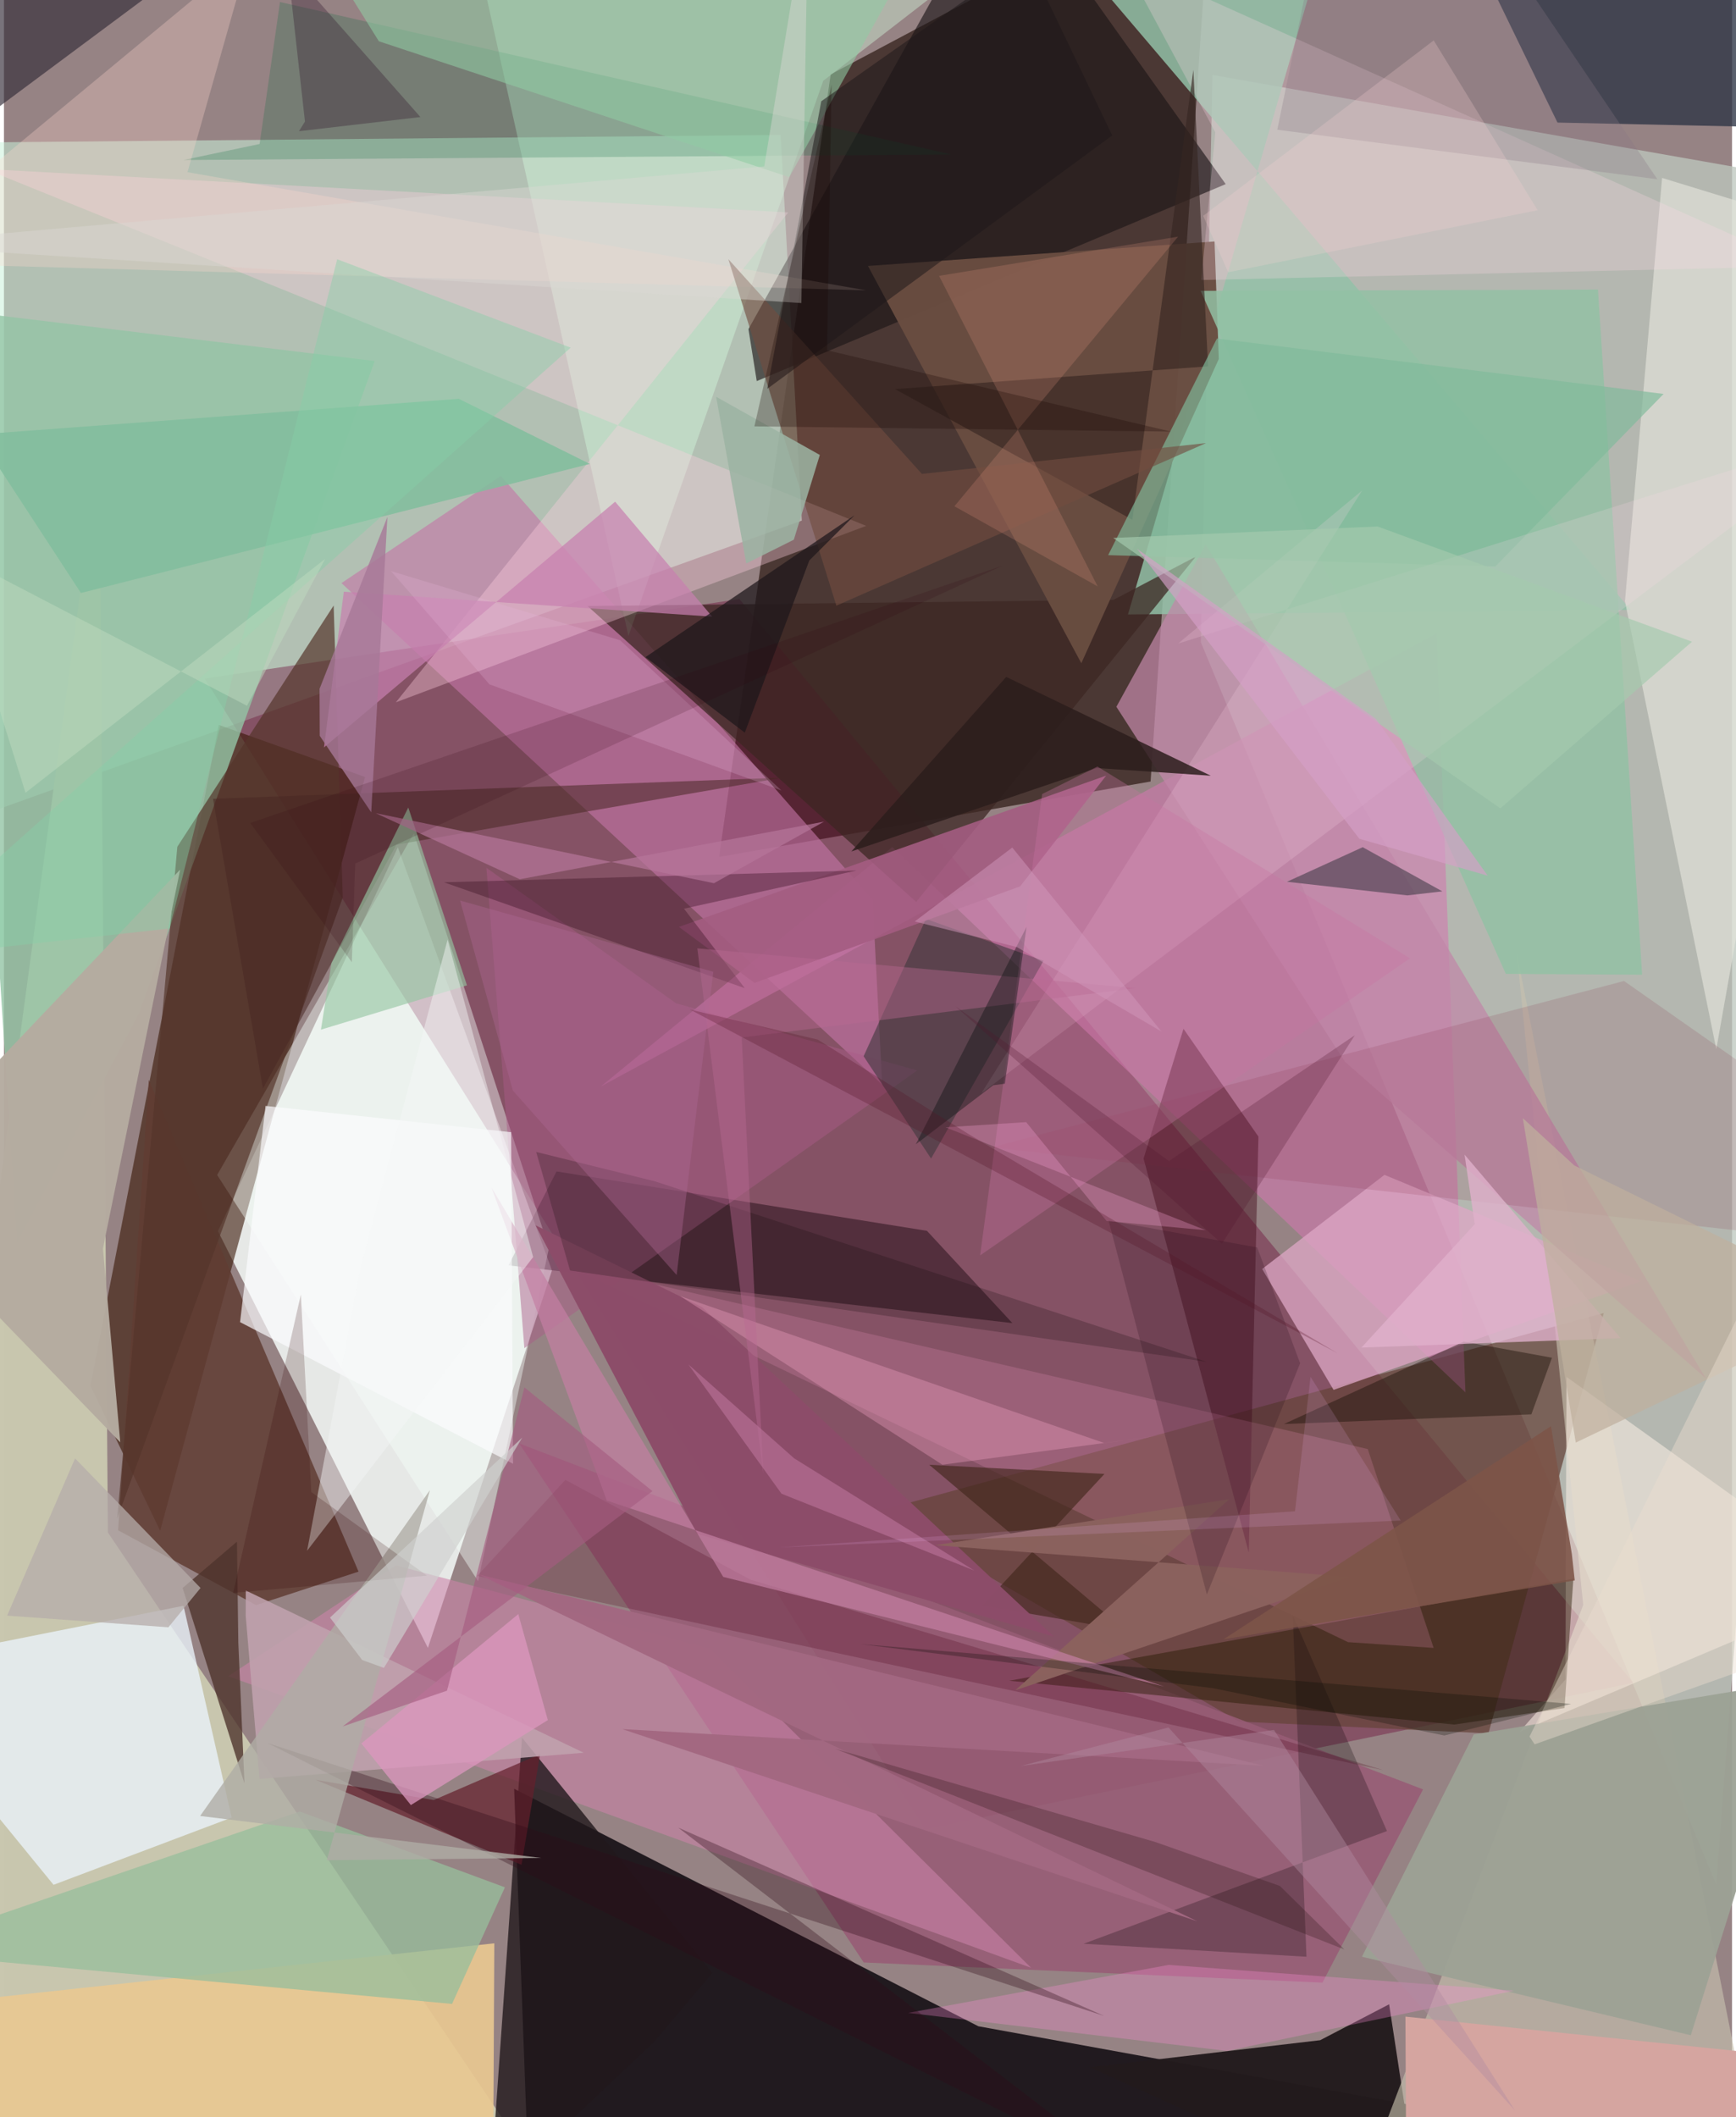 <svg xmlns="http://www.w3.org/2000/svg" width="228" height="278" viewBox="0 0 836 1024"><path fill="#968384" d="M0 0h836v1024H0z"/><path fill="#311e17" fill-opacity=".737" d="M584.283-62L399.955 35.97l-53.997 378.503 208.754-36.48z"/><path fill="#050208" fill-opacity=".808" d="M879.433 1054.282L255.018 1086l-8.2-220.83 224.559 114.861z"/><path fill="#eef2f0" fill-opacity=".902" d="M103.513 595.451l101.58 201.588 60.014-182.553-74.562-204.698z"/><path fill="#caf2db" fill-opacity=".545" d="M385.992 251.8L-62 412.66l37.679-343.63 400.069-3.76z"/><path fill="#bdc7bd" fill-opacity=".765" d="M584.63 36.254l-5.587 274.418 249.286 600.801 62.636-821.29z"/><path fill="#690533" fill-opacity=".38" d="M97.097 328.212l348.519 556.417 342.655-70.688L355.79 289.745z"/><path fill="#c8c6ae" fill-opacity=".988" d="M50.284 741.194l-4.144-523.27L-62 1016.526l326.622 42.905z"/><path fill="#351200" fill-opacity=".58" d="M103.908 350.6L41.842 670.228l33.729 70.163 99.123-364.582z"/><path fill="#654339" fill-opacity=".725" d="M718.146 838.393l55.784-203.3-351.55 95.989 175.084 101.581z"/><path fill="#d179af" fill-opacity=".584" d="M693.139 306.242l13.877 367.213-277.267-263.79-140.896 115.761z"/><path fill="#603c33" fill-opacity=".851" d="M121.943 776.328l49.598-16.191L70.085 522.282 55.229 740.138z"/><path fill="#221a1c" fill-opacity=".969" d="M670.106 969.402l-33.345 17.363-111.45 13.124 160.503 72.303z"/><path fill="#c7c1af" fill-opacity=".631" d="M645.998 1086l118-309.738-32.077-314.74L855.77 1086z"/><path fill="#c475a6" fill-opacity=".608" d="M240.378 230.18l179.854 205.03 4.62 89.395-261.58-242.578z"/><path fill="#2e3445" fill-opacity=".788" d="M898 62.455l-146.446-3.176L692.682-62H898z"/><path fill="#94c4a5" fill-opacity=".8" d="M6.313 601.028l-29-450.864 202.04 24.45L65.231 490.348z"/><path fill="#1b1617" fill-opacity=".631" d="M364.183 184.316l226.864-95.264L483.367-62 360.168 159.19z"/><path fill="#93c1a8" fill-opacity=".839" d="M787.027 294.999l-243.264 2.19L648.713-62l-144.25 24.973z"/><path fill="#d8ffe1" fill-opacity=".396" d="M302.106 307.616L219.978-62l271.434 27.54-95.058 73.533z"/><path fill="#e9f2fa" fill-opacity=".792" d="M-62 806.313l148.862-29.657 23.31 102.425-86.185 32.537z"/><path fill="#110009" fill-opacity=".427" d="M267.32 566.582l179.192 28.727 41.329 44.625L244.1 612.008z"/><path fill="#3c2722" fill-opacity=".737" d="M536.78 290.13l-254.434 3.006 158.947 143.078L576.597 269.21z"/><path fill="#975c75" fill-opacity=".882" d="M686.524 865.46L249.202 698.111l166.72 251.065 221.93 9.761z"/><path fill="#cb84a9" fill-opacity=".58" d="M108.528 810.72l388.358 141.034-155.519-154.358-151.764-40.284z"/><path fill="#f5fffa" fill-opacity=".42" d="M103.136 568.29L229.378 764.8l34.268-161.165-65.349-200.59z"/><path fill="#694d41" fill-opacity=".961" d="M585.642 116.796l-167.67 11.823 103.23 192.168 66.506-147.182z"/><path fill="#dea7c6" fill-opacity=".749" d="M643.229 672.235L791.84 619.68l-123.99-51.44-59.173 45.52z"/><path fill="#e9c892" fill-opacity=".914" d="M-62 972.32l25.689 106.634L236.463 1086l.753-146.088z"/><path fill="#fff1e6" fill-opacity=".525" d="M755.903 665.952L898 767.72l-164.771 69.852 22.179-25.218z"/><path fill="#e6e6dc" fill-opacity=".627" d="M828.383 507.428L898 115.442l-95.843-29.39-17.962 204.713z"/><path fill="#481222" fill-opacity=".49" d="M606.876 549.732l-4.68 201.159-50.882-190.544 19.31-62.76z"/><path fill="#21181c" fill-opacity=".8" d="M235.02 1062.71l15.601-222.264 92.121 113.8-27.952 33.085z"/><path fill="#251700" fill-opacity=".443" d="M701.69 834.117l-215.4-21.203 272.954-49.367-4.286 62.572z"/><path fill="#ffa1cf" fill-opacity=".184" d="M650.205 794.25l41.436 2.79-31.877-96.19-390.734-90.33z"/><path fill="#98bd9c" fill-opacity=".765" d="M216.775 969.226l-271.223-25.233 197.533-67.843 99.271 36.68z"/><path fill="#93c1a5" fill-opacity=".839" d="M726.563 471.033l65.945.419-21.366-331.394-192.218.62z"/><path fill="#ffd0e2" fill-opacity=".357" d="M379.422 102.756L189.601 339.684l227.527-85.335L-9.038 81.74z"/><path fill="#4e332c" fill-opacity=".784" d="M86.443 768.041l29.918 94.569-2.99-68.254-.636-48.715z"/><path fill="#c187a8" fill-opacity=".722" d="M823.293 666.64L581.37 263.297l-43.21 78.55 110.558 171.687z"/><path fill="#54352b" fill-opacity=".69" d="M163.916 434.123l-4.411-141.264-75.636 116.693-29.115 324.992z"/><path fill="#64202c" fill-opacity=".714" d="M259.388 848.368l-51.475 22.24-57.11-9.755 99.572 41.07z"/><path fill="#01693a" fill-opacity=".216" d="M133.54.99l-9.864 68.653L86.8 77.404l371.417-2.697z"/><path fill="#a85b88" fill-opacity=".475" d="M441.842 517.727L251.76 652.053l-18.373-232.335 91.746 65.552z"/><path fill="#82bd9d" fill-opacity=".871" d="M220.069 192.89l-232.907 17.265 50.073 76.663 246.18-62.441z"/><path fill="#b5aca0" fill-opacity=".965" d="M56.265 697.59l-8.386-93.661 37.355-183.31L-62 575.454z"/><path fill="#ffd8e8" fill-opacity=".259" d="M579.224 135.432l290.575-6.634L541.466-18.988l44.555 82.987z"/><path fill="#9ca295" fill-opacity=".953" d="M711.039 838.895l158.99-26.37-53.987 171.86-159.082-37.992z"/><path fill="#352d3a" fill-opacity=".667" d="M-61.35 95.51L150.377-62H87.112L-62 38.531z"/><path fill="#362621" fill-opacity=".639" d="M431.072 188.194l151.432-11.004-7.109-143.382-29.515 217.594z"/><path fill="#40373e" fill-opacity=".6" d="M446.018 444.47l56.875 20.23-54.385 95.664-32.627-49.504z"/><path fill="#80ba9b" fill-opacity=".667" d="M802.883 190.532l-81.413 83.475-187.29-5.501 52.617-104.773z"/><path fill="#c0a2ae" fill-opacity=".875" d="M123.607 860.423l-6.65-78.974.026-12.187 163.484 78.479z"/><path fill="#520a21" fill-opacity=".263" d="M667.212 856.128l-438.293-93.88 42.677-46.489 89.464 48.203z"/><path fill="#ffdceb" fill-opacity=".184" d="M657.08 237.201l-89.051 74.052L898 207.809 472.839 528.768z"/><path fill="#a45d81" fill-opacity=".898" d="M491.633 428.688l41.58-53.555-206.705 73.177 36.59 27.08z"/><path fill="#160e11" fill-opacity=".278" d="M623.483 781.267l6.635 165.136-107.824-6.277 146.777-54.518z"/><path fill="#3a3540" fill-opacity=".549" d="M695.855 431.118l-16.94 1.954-58.237-6.593 36.647-16.721z"/><path fill="#180e06" fill-opacity=".427" d="M619.179 688.766l87.014-39.878 42.685 7.8-9.966 27.385z"/><path fill="#492824" fill-opacity=".541" d="M125.279 526.496l64.589-117.962 186.755-32.44-275.478 10.253z"/><path fill="#fed8ce" fill-opacity=".302" d="M88.782 83.288l328.376 57.134L-62 126.86 118.96-23.058z"/><path fill="#862c43" fill-opacity=".153" d="M898 601.743l-420.442-46.77 306.19-80.501L898 554.536z"/><path fill="#91cba3" fill-opacity=".576" d="M428.518-1.805l-48.62 87.512L181.37 19.963 164.485-7.154z"/><path fill="#c780af" fill-opacity=".714" d="M154.823 361.495l9.597-75.322 178.21 12.087-46.96-55.615z"/><path fill="#714d3f" fill-opacity=".62" d="M402.699 292.939L350.43 125.337l93.647 103.875 137.466-14.91z"/><path fill="#2b1d1c" fill-opacity=".839" d="M528.631 371.475l-118.672 40.34 74.899-84.423 98.962 47.797z"/><path fill="#3e241a" fill-opacity=".612" d="M447.604 708.452l84.796 4.432-59.031 63.627 69.136 12.02z"/><path fill="#ff91da" fill-opacity=".294" d="M591.61 991.957l-154.2-18.396 126.029-23.207 167.148 12.458z"/><path fill="#96c6a3" fill-opacity=".635" d="M223.993 476.562l-28.39-86.007-37.153 75.179-5.104 32.272z"/><path fill="#fea48f" fill-opacity=".184" d="M568.02 114.456L459.799 244.871l69.323 38.754-76.735-150.197z"/><path fill="#350c1e" fill-opacity=".357" d="M412.43 421.051l-199.535 5.686 145.481 51.195-29.393-38.43z"/><path fill="#8c4c69" fill-opacity=".984" d="M257.17 592.628l78.235 149.27 172.575 49.694L337.7 632.213z"/><path fill="#130a0a" fill-opacity=".227" d="M581.782 658.658l-307.92-44.165-16.39-57.339 57.485 14.22z"/><path fill="#8b615d" fill-opacity=".988" d="M450.62 747.367l200.814 15.357-162.208 54.82 103.55-92.465z"/><path fill="#1d171b" fill-opacity=".725" d="M358.395 354.367l-48.037-36.547 101.148-68.608-21.898 21.87z"/><path fill="#2e0c17" fill-opacity=".329" d="M127.384 843.008l419.48 210.294L326.196 883.96l206.056 91.075z"/><path fill="#eb9dbe" fill-opacity=".369" d="M453.99 708.438l110.649-14.852-32.464 4.311-205.023-70.99z"/><path fill="#c47fa3" fill-opacity=".694" d="M235.903 574.456l55.743 151.31L561.35 815.73l-213.4-53.042z"/><path fill="#c874a3" fill-opacity=".341" d="M680.188 463.498l-207.955 143.7 30.019-223.148 26.736-13.294z"/><path fill="#d5a5a0" d="M898 1067.07l-219.73-36.57-.276-55.132L884.546 996.8z"/><path fill="#1e1819" fill-opacity=".522" d="M395.396 48.966l99.336-69.912 41.426 86.46-166.873 122.524z"/><path fill="#a26881" fill-opacity=".984" d="M299.102 836.304l278.18 92.945-347.457-167.696L609.48 854.06z"/><path fill="#fcfcfe" fill-opacity=".675" d="M126.546 534.894l118.81 12.718.916 160.36-132.049-68.503z"/><path fill="#dc97be" fill-opacity=".765" d="M263.118 831.952l-66.26 41.092-23.943-29.804 75.908-62.562z"/><path fill="#7d5548" fill-opacity=".89" d="M759.9 764.371l-1.405-12.773-10.083-61.803-158.458 103.097z"/><path fill="#290c18" fill-opacity=".216" d="M581.93 771.2l-47.574-180.89 71.953 13.05 20.729 56.031z"/><path fill="#dbd9d3" fill-opacity=".435" d="M367.812 80.495L-62 118.285l447.775 28.289 3.252-195.204z"/><path fill="#f5f7f6" fill-opacity=".455" d="M256.005 607.999L146.651 750.044l25.627-136.041L214.62 454.48z"/><path fill="#b86a93" fill-opacity=".412" d="M367.375 712.876l-10.466-211.088 190.667-23.85-212.137-19.253z"/><path fill="#b6769b" fill-opacity=".686" d="M249.562 425.28l147.199-27.89-53.273 29.791-163.704-33.89z"/><path fill="#0f1513" fill-opacity=".42" d="M494.697 448.323l-10.5 75.82-5.626.762-37.442 28.551z"/><path fill="#86d0a8" fill-opacity=".42" d="M161.197 125.38L80.138 449.076-58.065 464.36l332.247-296.22z"/><path fill="#afaca5" fill-opacity=".788" d="M206.066 720.73l-49.883 178.982 103.686-1.084-164.97-20.306z"/><path fill="#ae6994" fill-opacity=".384" d="M325.428 616.69l17.73-146.666-122.504-34.47 25.564 91.93z"/><path fill="#9cb3a3" fill-opacity=".859" d="M359.095 272.532l23.025-11.491 12.575-41.002-50.177-28.154z"/><path fill="#e0b1cc" fill-opacity=".78" d="M706.588 558.443l75.529 88.777-125.42 4.557 54.834-59.699z"/><path fill="#341b31" fill-opacity=".341" d="M145.617 58.793l-8.353-74.922 64.215 72.745-58.758 6.85z"/><path fill="#270f0e" fill-opacity=".255" d="M557.16 890.973l-155.041-45.13 246.353 97.049-31.194-30.712z"/><path fill="#b5acaa" fill-opacity=".749" d="M34.4 705.367L1.533 781.425l78.014 5.64 15.555-19.02z"/><path fill="#170700" fill-opacity=".271" d="M398.204 169.422l2.182-128.466-37.334 165.27 201.514 2.523z"/><path fill="#a55c80" fill-opacity=".631" d="M313.71 721.204l-149.853 113.82 50.476-17.306 37.44-146.695z"/><path fill="#bfaf9d" fill-opacity=".718" d="M734.794 540.825l24.881 22.85L898 631.707l-137.606 66.03z"/><path fill="#310003" fill-opacity=".196" d="M110.881 770.425l93.74-8.349-55.952-40.407-5.033-95.537z"/><path fill="#b18ca0" fill-opacity=".424" d="M492.002 854.132l71.368-18.617 167.59 185.246-116.55-184.067z"/><path fill="#ebdcd0" fill-opacity=".435" d="M871.294 797.196l-27.52-170.305-105.765 213.043 2.505 3.737z"/><path fill="#a4caae" fill-opacity=".663" d="M536.626 260.189l187.285 130.778 92.728-80.604-152.1-55.72z"/><path fill="#fea7d9" fill-opacity=".286" d="M581.373 595.007l-47.94-4.441-38.93-47.827-39.037 2.503z"/><path fill="#b97398" fill-opacity=".631" d="M469.422 759.62l-87.152-54.282-51.163-45.413 45.054 62.536z"/><path fill="#ced0ce" fill-opacity=".663" d="M173.3 802.89l-15.572-20.519 93.01-87.049-66.924 111.38z"/><path fill="#a67897" fill-opacity=".8" d="M177.678 392.902L185.5 250.03l-32.826 83.113.098 22.754z"/><path fill="#ecb2f5" fill-opacity=".153" d="M632.085 665.903l43.616 69.534-301.137 13.013 250.005-17.508z"/><path fill="#000800" fill-opacity=".255" d="M414.395 795.187l170.637 21.36 111.772 22.86 61.364-15.292z"/><path fill="#4f162c" fill-opacity=".255" d="M563.6 561.58l89.924-60.888-64.277 100.838-128.998-114.9z"/><path fill="#d298bc" fill-opacity=".498" d="M489.986 458.05l-49.387-12.357 47.192-35.762 72.174 88.975z"/><path fill="#e7b6d9" fill-opacity=".239" d="M376.152 382.337L234.86 330.984l-47.58-54.74 110.792 33.423z"/><path fill="#c0dabf" fill-opacity=".471" d="M-26.2 266.571l143.762 74.79 37.813-71.015-144.95 113.086z"/><path fill="#551426" fill-opacity=".278" d="M466.45 548.385l-72.753-45.565-61.754-14.516 313.139 166.182z"/><path fill="#2e040e" fill-opacity=".157" d="M483.15 273.57L119.169 398.05l49.127 67.337 1.644-47.72z"/><path fill="#897886" fill-opacity=".282" d="M641.63-62L616.005 62.75l183.871 23.944-88.438-130.755z"/><path fill="#d5a0c7" fill-opacity=".647" d="M663.674 347.682l-115.503-82.244 107.536 140.246 62.08 17.86z"/><path fill="#f8d2d2" fill-opacity=".243" d="M691.68 19.545L580.16 104.4l12.101 27.288 149.696-30.005z"/></svg>